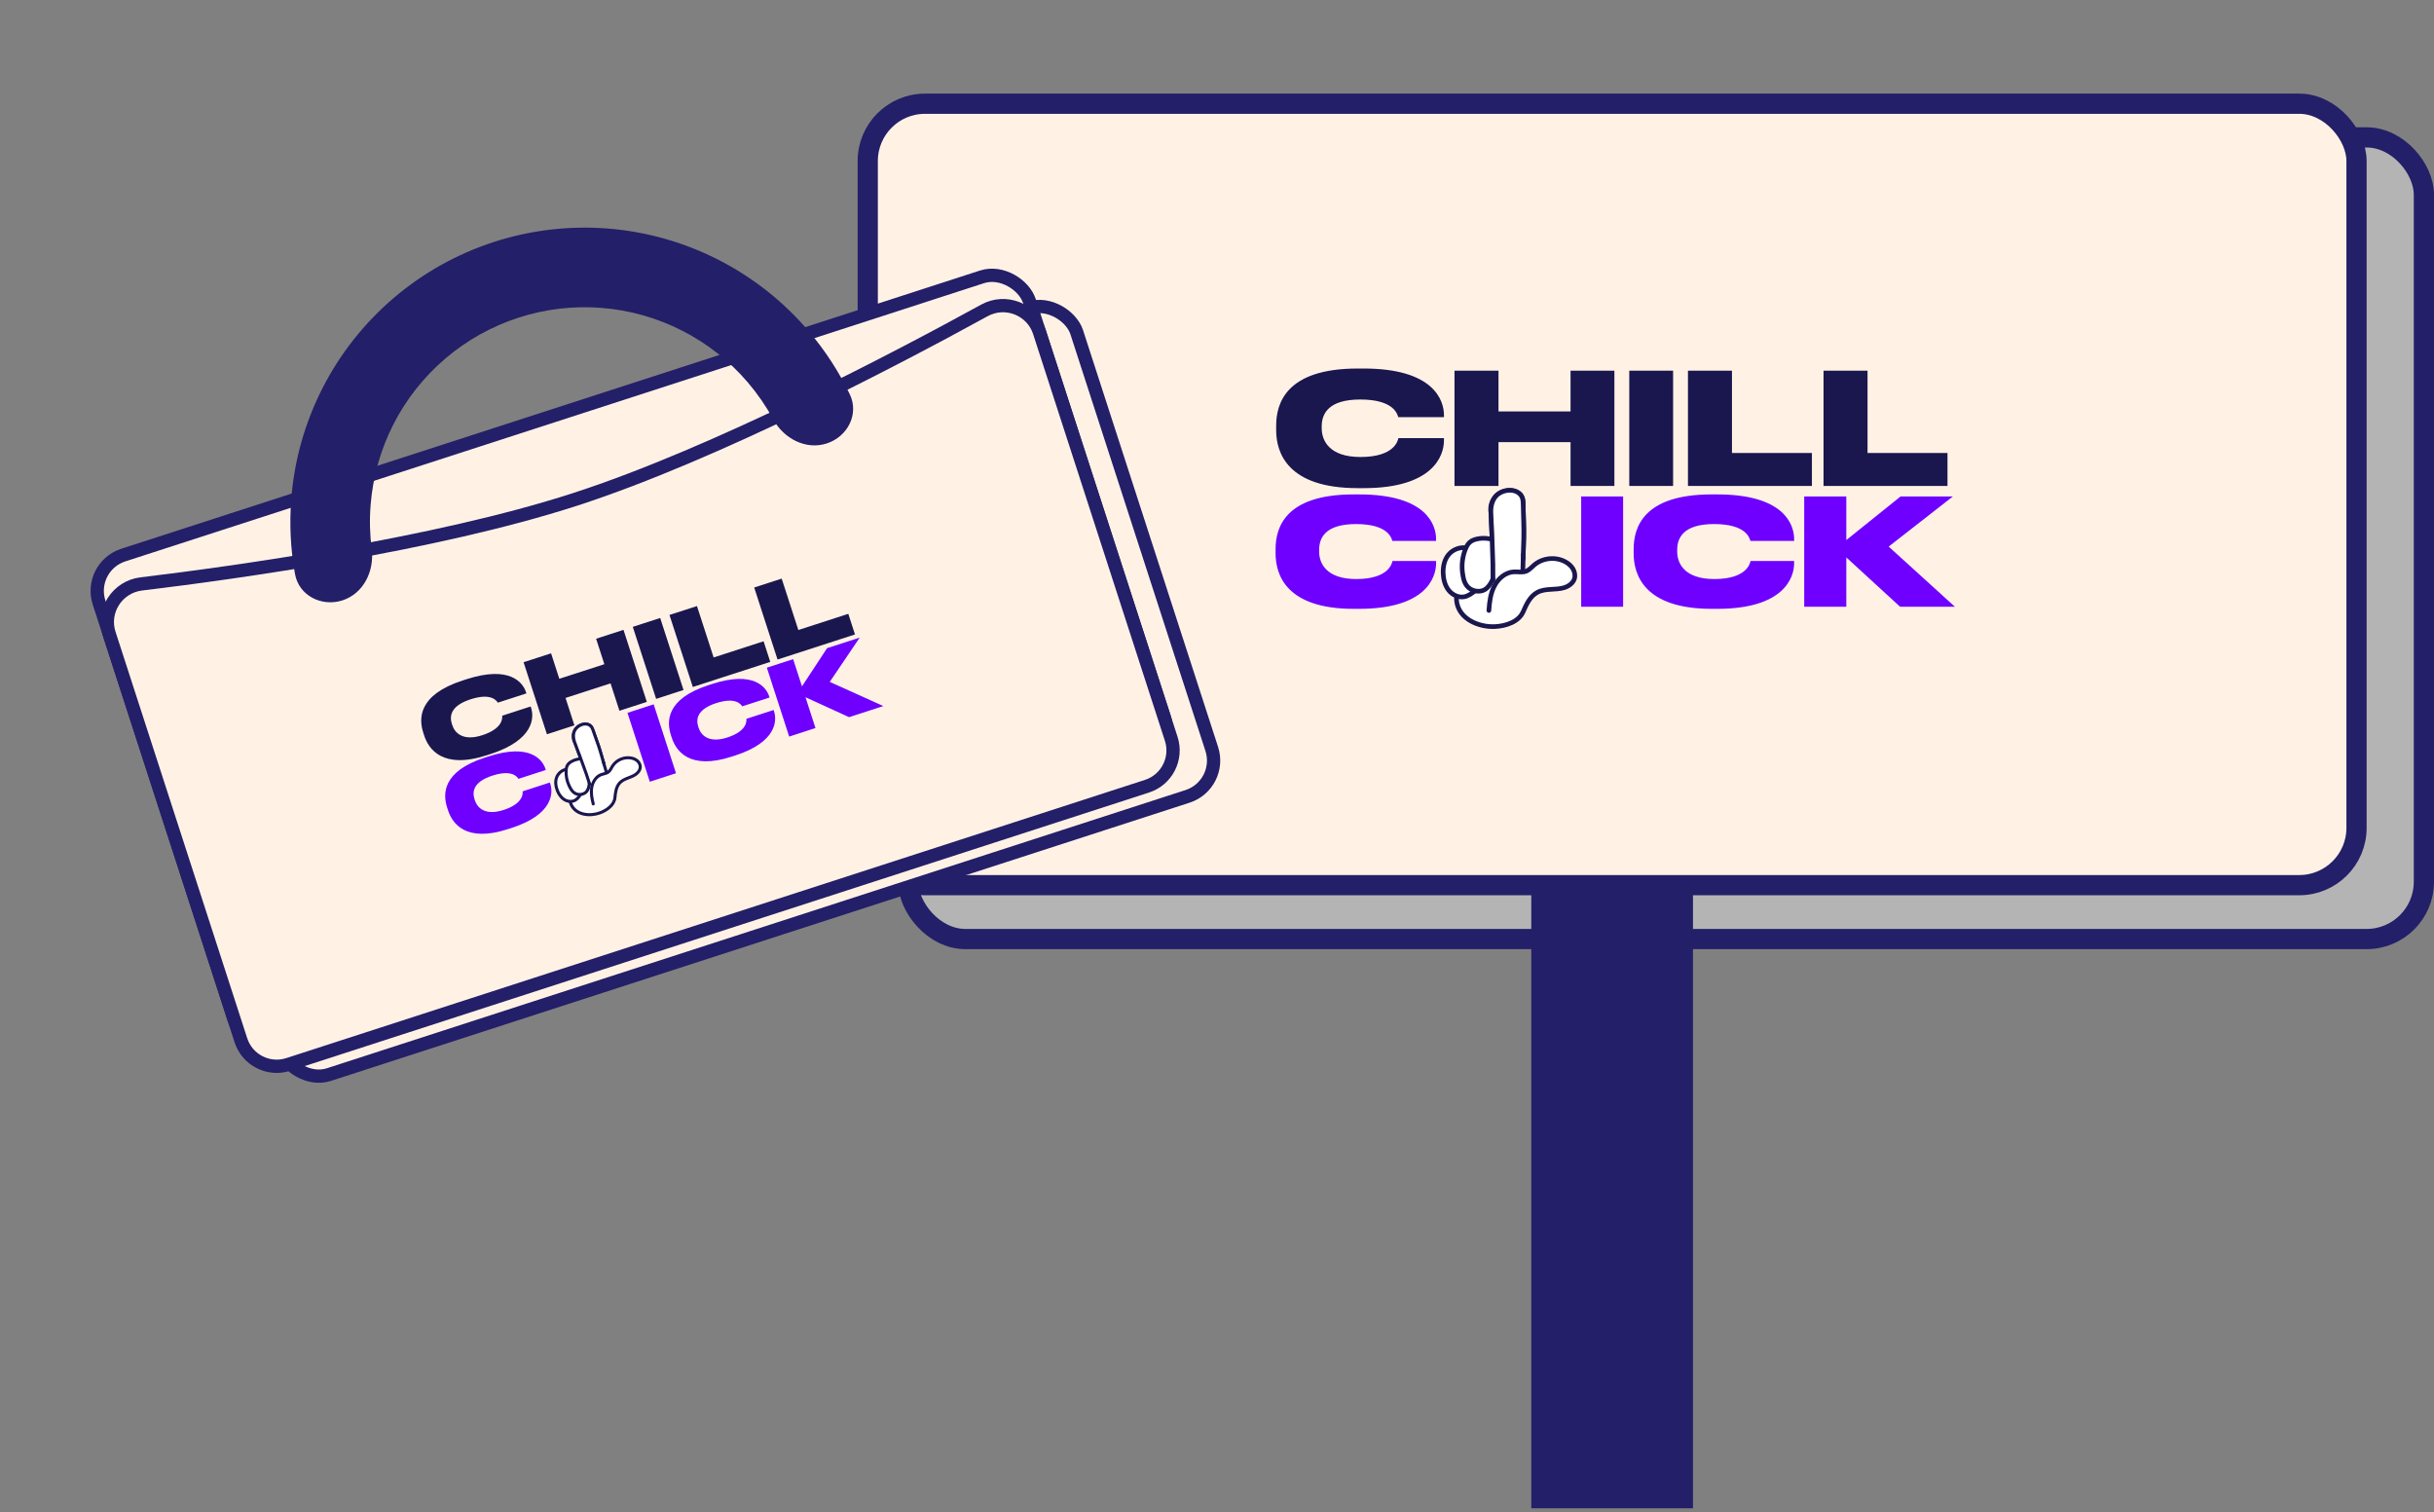 <svg width="338" height="210" viewBox="0 0 338 210" fill="none" xmlns="http://www.w3.org/2000/svg">
<rect x="0" y="0" width="338" height="210" fill="#808080" stroke="none"/>
<rect x="126.114" y="19.08" width="210.482" height="111.321" rx="7.952" fill="#B4B4B4" stroke="#231F68" stroke-width="2.806"/>
<rect x="212.645" y="113.095" width="22.451" height="96.354" fill="#231F68"/>
<rect x="120.501" y="14.403" width="206.74" height="108.515" rx="7.952" fill="#FFF2E5" stroke="#231F68" stroke-width="2.806"/>
<path d="M189.372 67.786H188.533C178.701 67.786 177.216 62.772 177.216 59.739V59.115C177.216 56.059 178.55 51.175 188.533 51.175H189.372C199.098 51.175 200.518 55.586 200.518 57.652V57.931H194.171C194.041 57.501 193.547 55.478 188.899 55.478C184.488 55.478 183.542 57.437 183.542 59.222V59.48C183.542 61.202 184.617 63.461 188.921 63.461C193.633 63.461 194.106 61.202 194.192 60.836H200.518V61.18C200.518 63.267 199.012 67.786 189.372 67.786ZM201.98 67.484V51.477H208.091V57.135H218.096V51.477H224.185V67.484H218.096V61.395H208.091V67.484H201.98ZM232.338 51.477V67.484H226.249V51.477H232.338ZM234.401 51.477H240.512V62.901H251.614V67.484H234.401V51.477ZM253.228 51.477H259.338V62.901H270.44V67.484H253.228V51.477Z" fill="#1A174F"/>
<path d="M188.762 84.546H187.959C178.554 84.546 177.134 79.751 177.134 76.849V76.252C177.134 73.33 178.41 68.658 187.959 68.658H188.762C198.064 68.658 199.423 72.877 199.423 74.853V75.12H193.352C193.228 74.709 192.755 72.774 188.309 72.774C184.09 72.774 183.185 74.647 183.185 76.355V76.602C183.185 78.248 184.214 80.409 188.33 80.409C192.837 80.409 193.29 78.248 193.372 77.898H199.423V78.228C199.423 80.224 197.982 84.546 188.762 84.546ZM225.398 68.946V84.258H219.573V68.946H225.398ZM238.485 84.546H237.682C228.277 84.546 226.857 79.751 226.857 76.849V76.252C226.857 73.33 228.133 68.658 237.682 68.658H238.485C247.787 68.658 249.145 72.877 249.145 74.853V75.12H243.074C242.951 74.709 242.477 72.774 238.032 72.774C233.813 72.774 232.907 74.647 232.907 76.355V76.602C232.907 78.248 233.936 80.409 238.053 80.409C242.56 80.409 243.012 78.248 243.095 77.898H249.145V78.228C249.145 80.224 247.705 84.546 238.485 84.546ZM256.389 84.258H250.544V68.946H256.389V74.997L263.922 68.946H271.187L262.275 75.902L271.475 84.258H263.86L256.389 77.404V84.258Z" fill="#6F00FF"/>
<g clip-path="url(#clip0_85_1448)">
<path d="M207.137 85.153C209.016 85.153 210.54 83.637 210.54 81.767C210.54 79.898 209.016 78.382 207.137 78.382C205.258 78.382 203.734 79.898 203.734 81.767C203.734 83.637 205.258 85.153 207.137 85.153Z" fill="white"/>
<path d="M211.469 81.675C211.462 81.052 211.438 80.379 211.455 79.756C211.501 78.074 211.547 76.396 211.593 74.713C211.635 73.167 211.533 71.636 211.515 70.086C211.512 69.678 211.501 69.245 211.293 68.894C211.103 68.572 210.768 68.357 210.416 68.236C209.557 67.935 208.546 68.139 207.866 68.751C207.352 69.213 207.042 69.893 207.003 70.587C206.982 70.956 207.077 71.303 207.088 71.668C207.102 72.105 207.116 72.541 207.13 72.981C207.19 74.771 207.246 76.557 207.306 78.346" fill="white"/>
<path d="M211.469 81.675C211.462 81.052 211.438 80.379 211.455 79.756C211.501 78.074 211.547 76.396 211.593 74.713C211.635 73.167 211.533 71.636 211.515 70.086C211.512 69.678 211.501 69.245 211.293 68.894C211.103 68.572 210.768 68.357 210.416 68.236C209.557 67.935 208.546 68.139 207.866 68.751C207.352 69.213 207.042 69.893 207.003 70.587C206.982 70.956 207.077 71.303 207.088 71.668C207.102 72.105 207.116 72.541 207.13 72.981C207.19 74.771 207.246 76.557 207.306 78.346" stroke="#1A174F" stroke-width="0.643" stroke-linecap="round" stroke-linejoin="round"/>
<path d="M206.756 84.775C206.83 83.605 206.982 82.413 207.517 81.375C208.053 80.337 209.049 79.478 210.198 79.41C210.775 79.375 211.378 79.536 211.917 79.328C212.364 79.156 212.685 78.77 213.051 78.459C214.238 77.446 216.052 77.27 217.408 78.036C217.817 78.265 218.186 78.58 218.426 78.985C218.666 79.389 218.768 79.894 218.641 80.348C218.465 80.967 217.838 81.411 217.232 81.601C216.626 81.79 215.981 81.801 215.347 81.841C214.713 81.88 214.065 81.948 213.502 82.249C213.002 82.513 212.6 82.943 212.29 83.419C211.98 83.895 211.748 84.421 211.519 84.944C210.895 86.368 209.106 86.941 207.574 87.012C205.351 87.112 202.529 85.963 202.265 83.405C202.241 83.179 202.241 82.943 202.304 82.725C202.448 82.209 202.85 81.79 203.164 81.379C203.593 80.817 204.118 80.337 204.646 79.865C205.407 79.185 206.207 78.498 207.168 78.176" fill="white"/>
<path d="M206.756 84.775C206.83 83.605 206.982 82.413 207.517 81.375C208.053 80.337 209.049 79.478 210.198 79.41C210.775 79.375 211.378 79.536 211.917 79.328C212.364 79.156 212.685 78.77 213.051 78.459C214.238 77.446 216.052 77.27 217.408 78.036C217.817 78.265 218.186 78.58 218.426 78.985C218.666 79.389 218.768 79.894 218.641 80.348C218.465 80.967 217.838 81.411 217.232 81.601C216.626 81.79 215.981 81.801 215.347 81.841C214.713 81.88 214.065 81.948 213.502 82.249C213.002 82.513 212.6 82.943 212.29 83.419C211.98 83.895 211.748 84.421 211.519 84.944C210.895 86.368 209.106 86.941 207.574 87.012C205.351 87.112 202.529 85.963 202.265 83.405C202.241 83.179 202.241 82.943 202.304 82.725C202.448 82.209 202.85 81.79 203.164 81.379C203.593 80.817 204.118 80.337 204.646 79.865C205.407 79.185 206.207 78.498 207.168 78.176" stroke="#1A174F" stroke-width="0.643" stroke-linecap="round" stroke-linejoin="round"/>
<path d="M203.84 76.11C202.86 75.881 201.769 76.26 201.131 77.051C200.553 77.767 200.363 78.744 200.409 79.668C200.448 80.491 200.67 81.328 201.177 81.969C201.684 82.609 202.519 83.017 203.315 82.874C203.924 82.763 204.438 82.362 204.928 81.972C205.182 81.772 205.432 81.568 205.685 81.368" fill="white"/>
<path d="M203.84 76.11C202.86 75.881 201.769 76.26 201.131 77.051C200.553 77.767 200.363 78.744 200.409 79.668C200.448 80.491 200.67 81.328 201.177 81.969C201.684 82.609 202.519 83.017 203.315 82.874C203.924 82.763 204.438 82.362 204.928 81.972C205.182 81.772 205.432 81.568 205.685 81.368" stroke="#1A174F" stroke-width="0.643" stroke-linecap="round" stroke-linejoin="round"/>
<path d="M207.506 75.004C206.752 74.732 205.921 74.674 205.136 74.839C204.755 74.918 204.375 75.057 204.086 75.319C203.811 75.569 203.635 75.913 203.498 76.26C203.093 77.284 202.948 78.411 203.086 79.506C203.202 80.429 203.406 81.306 204.181 81.789C204.741 82.136 205.555 82.226 206.154 81.897C207.091 81.381 207.51 79.839 207.51 79.839C207.654 79.234 207.802 78.633 207.947 78.028" fill="white"/>
<path d="M207.506 75.004C206.752 74.732 205.921 74.674 205.136 74.839C204.755 74.918 204.375 75.057 204.086 75.319C203.811 75.569 203.635 75.913 203.498 76.26C203.093 77.284 202.948 78.411 203.086 79.506C203.202 80.429 203.406 81.306 204.181 81.789C204.741 82.136 205.555 82.226 206.154 81.897C207.091 81.381 207.51 79.839 207.51 79.839C207.654 79.234 207.802 78.633 207.947 78.028" stroke="#1A174F" stroke-width="0.643" stroke-linecap="round" stroke-linejoin="round"/>
<path d="M207.321 80.553L207.314 78.338C207.268 76.942 207.229 75.542 207.176 74.147C207.138 73.13 207.05 72.117 207.032 71.104C207.018 70.299 207.208 69.444 207.775 68.85C208.575 68.009 210.308 67.726 211.136 68.685C211.484 69.09 211.512 69.576 211.519 70.084C211.537 71.638 211.639 73.169 211.597 74.712L211.519 77.156" fill="white"/>
<path d="M207.321 80.553L207.314 78.338C207.268 76.942 207.229 75.542 207.176 74.147C207.138 73.13 207.05 72.117 207.032 71.104C207.018 70.299 207.208 69.444 207.775 68.85C208.575 68.009 210.308 67.726 211.136 68.685C211.484 69.09 211.512 69.576 211.519 70.084C211.537 71.638 211.639 73.169 211.597 74.712L211.519 77.156" stroke="#1A174F" stroke-width="0.643" stroke-linecap="round" stroke-linejoin="round"/>
<path d="M211.526 77.053L211.512 77.582" stroke="#1A174F" stroke-width="0.643" stroke-linecap="round" stroke-linejoin="round"/>
</g>
<rect x="18.72" y="83.025" width="135.804" height="71.282" rx="5.223" transform="rotate(-17.953 18.72 83.025)" fill="#FFF2E5" stroke="#231F68" stroke-width="1.843"/>
<rect x="12.145" y="78.694" width="135.804" height="71.282" rx="5.223" transform="rotate(-17.953 12.145 78.694)" fill="#FFF2E5" stroke="#231F68" stroke-width="1.843"/>
<path d="M144.339 46.102L162.644 102.597C163.533 105.341 162.029 108.286 159.285 109.175L40.031 147.815C37.287 148.704 34.341 147.2 33.452 144.456L15.162 88.006C14.133 84.831 16.287 81.49 19.615 81.089C32.772 79.504 60.379 75.659 79.849 69.352C99.439 63.006 124.88 49.598 136.707 43.102C139.633 41.495 143.315 42.939 144.339 46.102Z" fill="#FFF2E5" stroke="#231F68" stroke-width="1.843"/>
<path d="M68.131 104.706L67.606 104.876C61.462 106.866 59.519 104.034 58.905 102.138L58.779 101.749C58.16 99.839 58.005 96.517 64.243 94.496L64.768 94.326C70.845 92.357 72.625 94.826 73.044 96.116L73.1 96.291L69.134 97.576C68.966 97.333 68.247 96.17 65.343 97.111C62.587 98.004 62.392 99.419 62.753 100.535L62.806 100.696C63.154 101.772 64.284 102.966 66.973 102.095C69.917 101.141 69.756 99.633 69.736 99.387L73.688 98.106L73.758 98.321C74.181 99.626 74.154 102.754 68.131 104.706ZM75.948 101.965L72.707 91.961L76.526 90.724L77.671 94.26L83.924 92.235L82.778 88.698L86.583 87.466L89.824 97.469L86.019 98.702L84.786 94.897L78.534 96.922L79.767 100.727L75.948 101.965ZM91.678 85.815L94.919 95.818L91.114 97.051L87.873 87.048L91.678 85.815ZM92.967 85.397L96.786 84.16L99.099 91.299L106.037 89.051L106.965 91.915L96.208 95.4L92.967 85.397ZM104.732 81.585L108.55 80.348L110.864 87.487L117.801 85.24L118.729 88.103L107.973 91.588L104.732 81.585Z" fill="#1A174F"/>
<path d="M71.04 114.975L70.538 115.138C64.661 117.042 62.803 114.333 62.215 112.52L62.094 112.147C61.503 110.32 61.354 107.143 67.322 105.209L67.823 105.047C73.636 103.163 75.339 105.525 75.739 106.759L75.793 106.926L72 108.156C71.839 107.924 71.152 106.81 68.374 107.711C65.737 108.565 65.55 109.918 65.896 110.986L65.946 111.14C66.28 112.169 67.36 113.311 69.933 112.478C72.749 111.565 72.594 110.123 72.575 109.888L76.356 108.663L76.423 108.868C76.827 110.116 76.802 113.108 71.04 114.975ZM90.775 97.809L93.875 107.378L90.236 108.557L87.135 98.988L90.775 97.809ZM102.112 104.908L101.61 105.07C95.733 106.975 93.875 104.266 93.287 102.452L93.166 102.079C92.575 100.253 92.426 97.075 98.393 95.142L98.895 94.979C104.708 93.096 106.411 95.457 106.811 96.692L106.865 96.859L103.071 98.088C102.911 97.856 102.223 96.743 99.445 97.643C96.809 98.497 96.622 99.851 96.968 100.918L97.018 101.073C97.352 102.102 98.432 103.244 101.004 102.41C103.821 101.498 103.666 100.056 103.647 99.82L107.428 98.595L107.494 98.801C107.899 100.049 107.873 103.041 102.112 104.908ZM113.242 101.103L109.59 102.286L106.489 92.718L110.142 91.534L111.367 95.315L114.849 90.009L119.389 88.538L115.228 94.689L122.669 98.048L117.911 99.59L111.854 96.82L113.242 101.103Z" fill="#6F00FF"/>
<g clip-path="url(#clip1_85_1448)">
<path d="M82.693 111.792C83.867 111.411 84.512 110.155 84.133 108.987C83.755 107.818 82.496 107.18 81.322 107.56C80.147 107.941 79.502 109.196 79.881 110.365C80.259 111.533 81.518 112.172 82.693 111.792Z" fill="white"/>
<path d="M84.694 108.74C84.564 108.352 84.412 107.937 84.297 107.544C83.985 106.484 83.674 105.425 83.362 104.365C83.075 103.39 82.701 102.454 82.376 101.489C82.291 101.235 82.197 100.966 81.996 100.789C81.812 100.626 81.56 100.56 81.315 100.555C80.717 100.541 80.126 100.873 79.826 101.393C79.598 101.786 79.542 102.274 79.658 102.716C79.719 102.95 79.849 103.148 79.93 103.374C80.027 103.644 80.124 103.914 80.222 104.186C80.622 105.292 81.019 106.397 81.418 107.503" fill="white"/>
<path d="M84.694 108.74C84.564 108.352 84.412 107.937 84.297 107.544C83.985 106.484 83.674 105.425 83.362 104.365C83.075 103.39 82.701 102.454 82.376 101.489C82.291 101.235 82.197 100.966 81.996 100.789C81.812 100.626 81.56 100.56 81.315 100.555C80.717 100.541 80.126 100.873 79.826 101.393C79.598 101.786 79.542 102.274 79.658 102.716C79.719 102.95 79.849 103.148 79.93 103.374C80.027 103.644 80.124 103.914 80.222 104.186C80.622 105.292 81.019 106.397 81.418 107.503" stroke="#1A174F" stroke-width="0.422" stroke-linecap="round" stroke-linejoin="round"/>
<path d="M82.382 111.635C82.191 110.888 82.045 110.113 82.169 109.356C82.294 108.599 82.743 107.86 83.446 107.585C83.8 107.446 84.209 107.425 84.504 107.186C84.749 106.988 84.871 106.681 85.037 106.413C85.573 105.539 86.671 105.063 87.674 105.267C87.976 105.327 88.27 105.449 88.502 105.653C88.734 105.857 88.9 106.152 88.912 106.462C88.928 106.884 88.626 107.289 88.285 107.53C87.945 107.771 87.545 107.908 87.156 108.061C86.768 108.214 86.377 108.388 86.086 108.69C85.827 108.957 85.663 109.306 85.565 109.667C85.468 110.027 85.429 110.403 85.392 110.775C85.291 111.792 84.289 112.512 83.346 112.867C81.977 113.38 79.981 113.233 79.298 111.687C79.237 111.551 79.189 111.404 79.185 111.255C79.171 110.903 79.337 110.56 79.449 110.24C79.604 109.801 79.835 109.395 80.069 108.993C80.407 108.414 80.768 107.823 81.303 107.427" fill="white"/>
<path d="M82.382 111.635C82.191 110.888 82.045 110.113 82.169 109.356C82.294 108.599 82.743 107.86 83.446 107.585C83.8 107.446 84.209 107.425 84.504 107.186C84.749 106.988 84.871 106.681 85.037 106.413C85.573 105.539 86.671 105.063 87.674 105.267C87.976 105.327 88.27 105.449 88.502 105.653C88.734 105.857 88.9 106.152 88.912 106.462C88.928 106.884 88.626 107.289 88.285 107.53C87.945 107.771 87.545 107.908 87.156 108.061C86.768 108.214 86.377 108.388 86.086 108.69C85.827 108.957 85.663 109.306 85.565 109.667C85.468 110.027 85.429 110.403 85.392 110.775C85.291 111.792 84.289 112.512 83.346 112.867C81.977 113.38 79.981 113.233 79.298 111.687C79.237 111.551 79.189 111.404 79.185 111.255C79.171 110.903 79.337 110.56 79.449 110.24C79.604 109.801 79.835 109.395 80.069 108.993C80.407 108.414 80.768 107.823 81.303 107.427" stroke="#1A174F" stroke-width="0.422" stroke-linecap="round" stroke-linejoin="round"/>
<path d="M78.802 106.809C78.144 106.864 77.538 107.322 77.3 107.946C77.084 108.51 77.163 109.159 77.378 109.727C77.569 110.233 77.877 110.712 78.324 111.009C78.771 111.307 79.375 111.393 79.844 111.142C80.202 110.95 80.442 110.595 80.669 110.252C80.787 110.076 80.902 109.897 81.02 109.721" fill="white"/>
<path d="M78.802 106.809C78.144 106.864 77.538 107.322 77.3 107.946C77.084 108.51 77.163 109.159 77.378 109.727C77.569 110.233 77.877 110.712 78.324 111.009C78.771 111.307 79.375 111.393 79.844 111.142C80.202 110.95 80.442 110.595 80.669 110.252C80.787 110.076 80.902 109.897 81.02 109.721" stroke="#1A174F" stroke-width="0.422" stroke-linecap="round" stroke-linejoin="round"/>
<path d="M80.869 105.375C80.343 105.358 79.812 105.49 79.355 105.752C79.133 105.879 78.924 106.043 78.796 106.265C78.675 106.477 78.634 106.727 78.619 106.972C78.573 107.693 78.711 108.427 79.019 109.084C79.278 109.637 79.583 110.144 80.165 110.289C80.586 110.392 81.112 110.284 81.42 109.957C81.901 109.445 81.851 108.396 81.851 108.396C81.818 107.989 81.789 107.583 81.757 107.176" fill="white"/>
<path d="M80.869 105.375C80.343 105.358 79.812 105.49 79.355 105.752C79.133 105.879 78.924 106.043 78.796 106.265C78.675 106.477 78.634 106.727 78.619 106.972C78.573 107.693 78.711 108.427 79.019 109.084C79.278 109.637 79.583 110.144 80.165 110.289C80.586 110.392 81.112 110.284 81.42 109.957C81.901 109.445 81.851 108.396 81.851 108.396C81.818 107.989 81.789 107.583 81.757 107.176" stroke="#1A174F" stroke-width="0.422" stroke-linecap="round" stroke-linejoin="round"/>
<path d="M81.878 108.88L81.425 107.497C81.114 106.634 80.806 105.767 80.49 104.906C80.26 104.279 80 103.663 79.784 103.034C79.612 102.534 79.558 101.961 79.792 101.475C80.122 100.787 81.147 100.26 81.859 100.691C82.159 100.873 82.275 101.172 82.382 101.488C82.707 102.455 83.082 103.392 83.367 104.364L83.814 105.907" fill="white"/>
<path d="M81.878 108.88L81.425 107.497C81.114 106.634 80.806 105.767 80.49 104.906C80.26 104.279 80 103.663 79.784 103.034C79.612 102.534 79.558 101.961 79.792 101.475C80.122 100.787 81.147 100.26 81.859 100.691C82.159 100.873 82.275 101.172 82.382 101.488C82.707 102.455 83.082 103.392 83.367 104.364L83.814 105.907" stroke="#1A174F" stroke-width="0.422" stroke-linecap="round" stroke-linejoin="round"/>
<path d="M83.794 105.842L83.892 106.176" stroke="#1A174F" stroke-width="0.422" stroke-linecap="round" stroke-linejoin="round"/>
</g>
<path d="M114.802 61.582C117.706 60.641 119.33 57.503 118.006 54.752C116.487 51.595 114.564 48.639 112.28 45.961C108.798 41.877 104.546 38.52 99.767 36.079C94.988 33.639 89.774 32.164 84.425 31.739C79.075 31.313 73.695 31.946 68.589 33.6C63.484 35.254 58.755 37.897 54.672 41.379C50.588 44.861 47.23 49.113 44.79 53.892C42.35 58.672 40.875 63.885 40.45 69.234C40.17 72.743 40.346 76.265 40.967 79.714C41.508 82.717 44.664 84.307 47.568 83.367V83.367C50.471 82.426 52.007 79.306 51.617 76.278C51.355 74.238 51.303 72.171 51.467 70.111C51.778 66.208 52.854 62.405 54.634 58.918C56.414 55.431 58.864 52.33 61.843 49.789C64.822 47.249 68.272 45.321 71.996 44.114C75.72 42.907 79.646 42.446 83.549 42.757C87.451 43.067 91.254 44.143 94.741 45.923C98.228 47.703 101.33 50.153 103.87 53.132C105.211 54.705 106.382 56.409 107.366 58.216C108.825 60.896 111.899 62.523 114.802 61.582V61.582Z" fill="#231F68"/>
<defs>
<clipPath id="clip0_85_1448">
<rect width="19.937" height="20.58" fill="white" transform="translate(199.578 67.258)"/>
</clipPath>
<clipPath id="clip1_85_1448">
<rect width="13.097" height="13.519" fill="white" transform="translate(74.348 102.142) rotate(-17.953)"/>
</clipPath>
</defs>
</svg>
